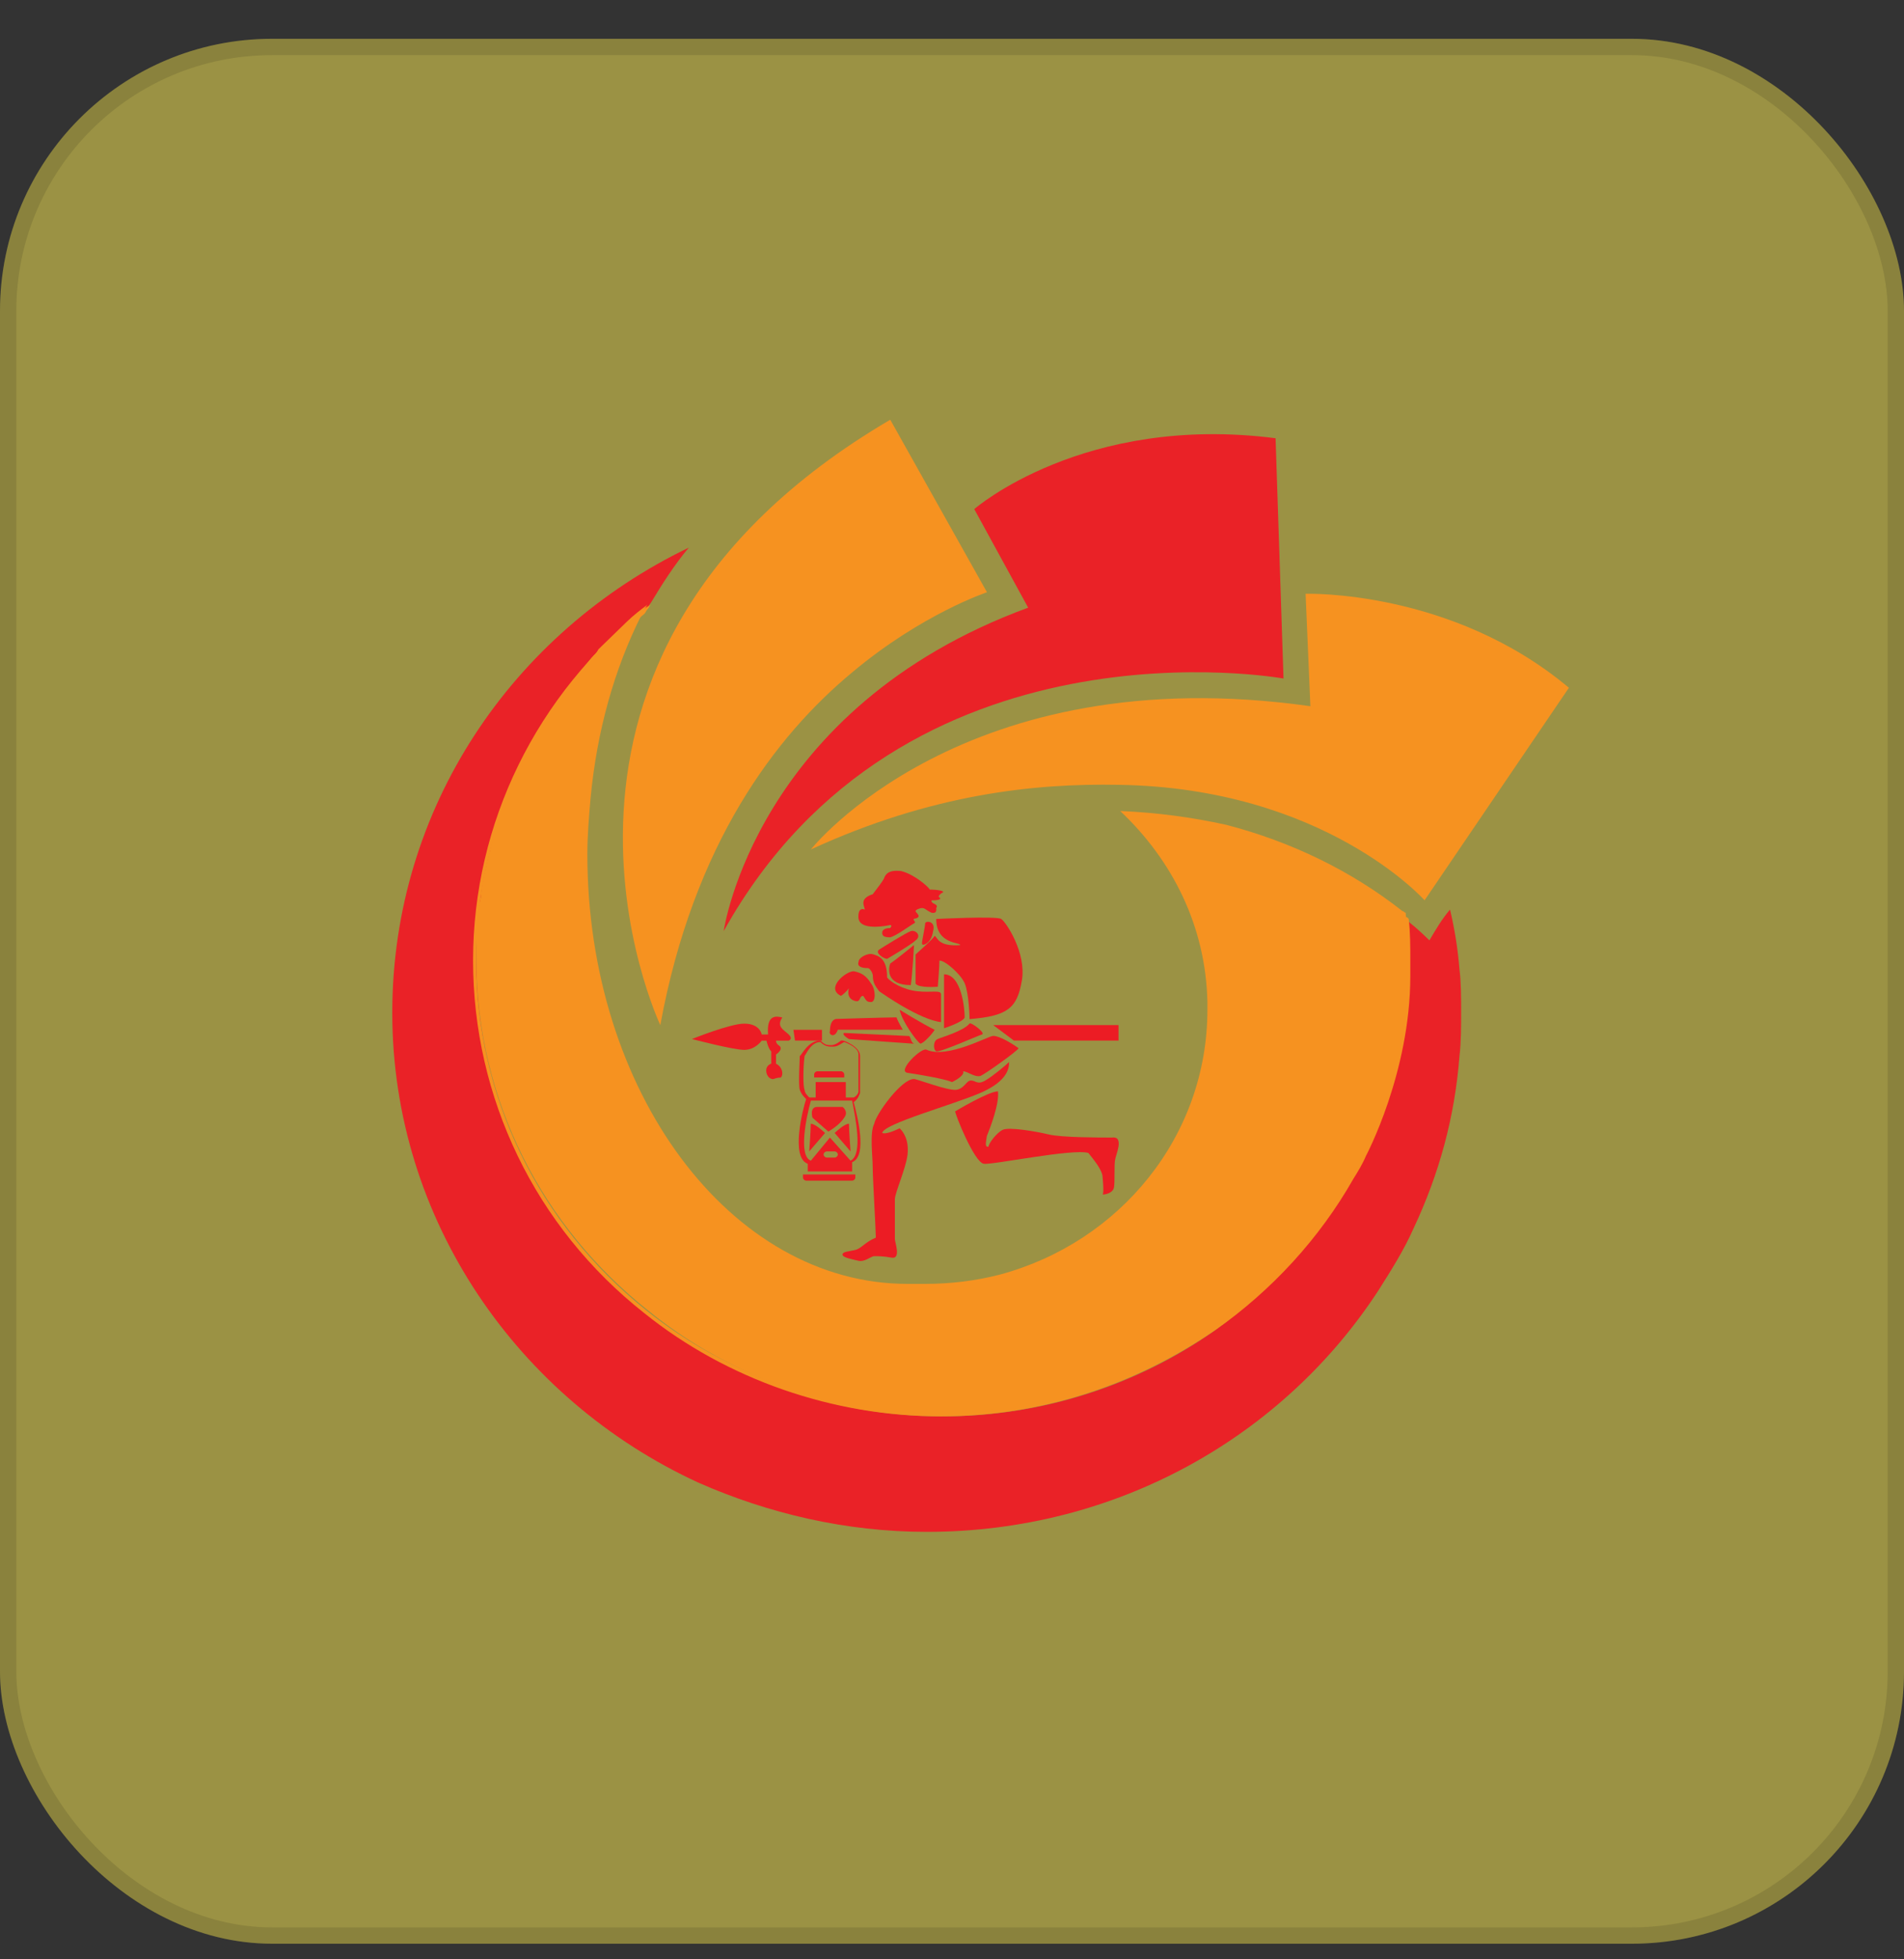 <svg width="35" height="36" viewBox="0 0 35 36" fill="none" xmlns="http://www.w3.org/2000/svg">
<rect x="0" y="0" width="35" height="36" fill="#333333" stroke="none"/>
<rect y="0.713" width="35" height="35" rx="5" fill="#FFEE54" fill-opacity="0.51"/>
<rect x="0.15" y="0.863" width="34.7" height="34.7" rx="4.85" stroke="black" stroke-opacity="0.11" stroke-width="0.3"/>
<path d="M26.859 18.609C26.859 18.863 26.859 19.146 26.829 19.401C26.742 20.533 26.451 21.58 25.984 22.571C25.809 22.967 25.576 23.335 25.343 23.703C23.594 26.392 20.533 28.146 17.035 28.146C15.548 28.146 14.12 27.807 12.837 27.241C9.514 25.712 7.211 22.401 7.211 18.609C7.211 14.845 9.426 11.618 12.662 10.062C12.399 10.373 12.166 10.741 11.962 11.08C11.933 11.109 11.933 11.137 11.904 11.165C11.787 11.278 11.642 11.363 11.525 11.477L11.088 11.901L11 11.986C10.971 12.014 10.942 12.043 10.913 12.099C10.854 12.156 10.796 12.212 10.767 12.269C10.68 12.382 10.563 12.495 10.476 12.637C10.067 13.146 9.718 13.741 9.455 14.335L9.368 14.505C9.339 14.59 9.309 14.646 9.28 14.731C9.28 14.76 9.251 14.816 9.251 14.845C9.222 14.958 9.164 15.071 9.135 15.184C9.105 15.269 9.076 15.326 9.076 15.411C9.076 15.439 9.047 15.495 9.047 15.524C9.018 15.609 9.018 15.665 8.989 15.75C8.931 15.977 8.872 16.231 8.843 16.486C8.843 16.543 8.814 16.599 8.814 16.684C8.814 16.741 8.814 16.769 8.785 16.826C8.785 16.91 8.785 16.967 8.756 17.052V17.675C8.756 20.278 9.98 22.599 11.904 24.127C13.391 25.316 15.286 26.024 17.326 26.024C19.192 26.024 20.941 25.429 22.34 24.439C23.36 23.703 24.235 22.769 24.847 21.694C24.935 21.552 24.993 21.41 25.08 21.269C25.576 20.278 25.867 19.146 25.897 17.986V17.703C25.897 17.42 25.897 17.165 25.867 16.91C25.897 16.91 25.897 16.939 25.897 16.939C26.042 17.052 26.159 17.165 26.276 17.278C26.392 17.08 26.509 16.882 26.655 16.712C26.742 17.08 26.8 17.448 26.829 17.816C26.859 18.043 26.859 18.326 26.859 18.609Z" fill="#EA2227"/>
<path d="M25.897 17.646V17.93C25.897 19.628 25.169 21.043 25.081 21.212C25.023 21.354 24.935 21.495 24.848 21.637C24.236 22.712 23.361 23.675 22.341 24.382C20.942 25.373 19.192 25.967 17.327 25.967C15.257 25.967 13.362 25.26 11.905 24.071C9.981 22.543 8.756 20.222 8.756 17.618V16.996C8.756 16.911 8.756 16.854 8.785 16.769C8.785 16.713 8.785 16.684 8.815 16.628C8.815 16.571 8.844 16.515 8.844 16.43C8.873 16.175 8.931 15.948 8.989 15.694C9.019 15.609 9.019 15.552 9.048 15.467C9.048 15.439 9.077 15.382 9.077 15.354C9.106 15.269 9.106 15.213 9.135 15.128C9.164 15.014 9.223 14.901 9.252 14.788C9.252 14.76 9.281 14.703 9.281 14.675C9.31 14.59 9.339 14.533 9.368 14.448L9.456 14.279C9.718 13.684 10.068 13.09 10.476 12.581C10.564 12.467 10.68 12.354 10.768 12.213C10.826 12.156 10.855 12.099 10.913 12.043C10.943 12.014 10.972 11.986 11.001 11.93L11.088 11.845L11.526 11.42C11.642 11.307 11.788 11.194 11.905 11.109C11.875 11.137 11.875 11.165 11.846 11.194C11.817 11.222 11.817 11.25 11.788 11.307C11.292 12.297 10.972 13.43 10.855 14.675C10.826 15.014 10.797 15.354 10.797 15.694C10.797 20.052 13.421 23.59 16.685 23.59H17.006C17.473 23.59 17.939 23.533 18.376 23.42C20.592 22.826 22.195 20.873 22.195 18.552V18.411C22.166 17.024 21.554 15.807 20.592 14.901C21.262 14.93 21.904 15.014 22.545 15.156C23.74 15.467 24.848 16.005 25.781 16.741C25.81 16.741 25.81 16.769 25.839 16.769C25.868 17.109 25.897 17.363 25.897 17.646Z" fill="#F69220"/>
<path d="M25.925 17.646V17.93C25.925 19.712 25.108 21.241 25.108 21.241C25.05 21.382 24.963 21.524 24.875 21.665C24.263 22.741 23.389 23.703 22.339 24.439C20.852 25.458 19.132 26.024 17.296 26.024C15.313 26.024 13.36 25.345 11.845 24.128C9.833 22.543 8.696 20.165 8.696 17.646C8.696 15.128 9.862 12.75 11.874 11.165L11.961 11.109C11.932 11.137 11.932 11.165 11.903 11.194C11.874 11.222 11.874 11.25 11.845 11.279C9.891 12.864 8.754 15.184 8.754 17.646C8.754 20.137 9.891 22.486 11.874 24.071C13.389 25.288 15.313 25.939 17.296 25.939C19.103 25.939 20.823 25.401 22.281 24.382C23.301 23.675 24.176 22.712 24.788 21.637C24.875 21.495 24.933 21.354 25.021 21.212C25.021 21.184 25.837 19.684 25.837 17.93V17.646C25.837 17.392 25.837 17.109 25.808 16.854V16.826C25.837 16.826 25.837 16.854 25.866 16.854L25.895 16.882C25.925 17.137 25.925 17.392 25.925 17.646Z" fill="#F69220"/>
<path d="M23.594 12.467C23.594 12.467 16.598 11.193 13.303 17.108C13.303 17.108 13.886 13.005 18.9 11.165L17.909 9.354C17.909 9.354 19.921 7.599 23.448 8.052L23.594 12.467Z" fill="#EA2227"/>
<path d="M14.905 15.608C14.905 15.608 17.704 12.071 24.088 12.976L24 10.91C24 10.91 26.682 10.825 28.84 12.637L26.187 16.542C26.187 16.542 24.35 14.476 20.561 14.42C19.016 14.391 17.121 14.589 14.905 15.608Z" fill="#F69220"/>
<path d="M12.138 18.835C12.138 18.835 8.931 12.071 16.365 7.712L18.143 10.882C18.143 10.882 16.948 11.278 15.665 12.354C14.266 13.514 12.75 15.495 12.138 18.835Z" fill="#F69220"/>
<path d="M16.363 16.996C16.363 16.996 15.751 17.137 15.78 16.826C15.78 16.713 15.838 16.684 15.897 16.713C15.897 16.656 15.78 16.515 16.043 16.43C16.13 16.316 16.217 16.203 16.247 16.147C16.276 16.062 16.334 15.977 16.567 16.005C16.8 16.062 17.063 16.288 17.092 16.345C17.238 16.345 17.383 16.373 17.325 16.401C17.267 16.43 17.238 16.486 17.267 16.486C17.267 16.486 17.354 16.543 17.121 16.543C17.121 16.599 17.179 16.599 17.209 16.628C17.238 16.656 17.209 16.684 17.209 16.684C17.209 16.684 17.238 16.797 17.121 16.769C17.005 16.713 17.005 16.684 16.946 16.684C16.917 16.684 16.83 16.713 16.83 16.741C16.83 16.769 16.975 16.854 16.8 16.882C16.771 16.911 16.859 16.939 16.8 16.967C16.742 16.996 16.48 17.194 16.363 17.222C16.247 17.222 16.217 17.194 16.217 17.137C16.217 17.081 16.276 17.052 16.363 17.052C16.392 17.024 16.392 16.996 16.363 16.996Z" fill="#EC1C24"/>
<path d="M16.307 17.618C16.248 17.618 16.074 17.505 16.161 17.448C16.248 17.392 16.657 17.137 16.744 17.108C16.832 17.08 16.948 17.193 16.831 17.278C16.744 17.363 16.307 17.618 16.307 17.618Z" fill="#EC1C24"/>
<path d="M16.948 17.337C16.948 17.281 17.006 17.026 17.006 16.97C17.006 16.913 17.21 16.913 17.152 17.111C17.122 17.337 16.948 17.394 16.948 17.337Z" fill="#EC1C24"/>
<path d="M17.21 16.885C17.21 16.885 18.318 16.828 18.405 16.885C18.493 16.942 18.872 17.508 18.784 18.017C18.697 18.526 18.522 18.668 17.822 18.725C17.822 18.555 17.793 18.13 17.706 18.017C17.648 17.904 17.385 17.649 17.269 17.649C17.269 17.762 17.239 18.13 17.239 18.13C17.239 18.13 16.89 18.159 16.831 18.074V17.536C16.831 17.536 17.152 17.253 17.181 17.196C17.239 17.225 17.239 17.394 17.648 17.366C17.677 17.309 17.21 17.366 17.21 16.885Z" fill="#EC1C24"/>
<path d="M16.802 17.364C16.802 17.364 16.452 17.647 16.364 17.704C16.335 17.789 16.277 18.1 16.743 18.1C16.772 17.902 16.802 17.364 16.802 17.364Z" fill="#EC1C24"/>
<path d="M15.957 17.788C15.841 17.788 15.753 17.76 15.782 17.675C15.782 17.59 15.957 17.505 16.045 17.533C16.132 17.562 16.307 17.59 16.307 17.958C16.365 18.043 16.599 18.184 16.861 18.213C17.123 18.241 17.298 18.184 17.298 18.269V18.779C17.298 18.779 16.978 18.779 16.161 18.213C16.103 18.128 16.045 18.071 16.045 17.93C16.045 17.873 15.986 17.788 15.957 17.788Z" fill="#EC1C24"/>
<path d="M15.693 17.845C15.547 17.845 15.168 18.157 15.459 18.298C15.547 18.241 15.605 18.157 15.605 18.157C15.605 18.157 15.547 18.326 15.693 18.383C15.838 18.439 15.78 18.298 15.868 18.298C15.926 18.383 15.926 18.411 16.013 18.411C16.101 18.411 16.101 18.185 16.013 18.072C15.926 17.93 15.838 17.873 15.693 17.845Z" fill="#EC1C24"/>
<path d="M17.354 17.902V18.893C17.354 18.893 17.703 18.78 17.733 18.695C17.733 18.525 17.674 17.902 17.354 17.902Z" fill="#EC1C24"/>
<path d="M16.539 18.553C16.539 18.553 16.948 18.808 17.181 18.921C17.152 18.977 16.977 19.175 16.918 19.175C16.86 19.147 16.569 18.751 16.539 18.553Z" fill="#EC1C24"/>
<path d="M14.585 18.921H15.11V19.119H14.614L14.585 18.921Z" fill="#EC1C24"/>
<path d="M20.561 18.835H18.258L18.637 19.119H20.561V18.835Z" fill="#EC1C24"/>
<path d="M17.823 18.806C17.852 18.778 18.114 18.976 18.056 19.005C17.968 19.033 17.269 19.344 17.21 19.316C17.152 19.288 17.152 19.118 17.24 19.09C17.298 19.061 17.706 18.948 17.823 18.806Z" fill="#EC1C24"/>
<path d="M17.034 19.288C16.946 19.231 16.48 19.684 16.684 19.712C16.888 19.741 17.383 19.826 17.5 19.882C17.617 19.826 17.733 19.741 17.704 19.684C17.791 19.684 17.908 19.797 18.025 19.769C18.141 19.712 18.695 19.316 18.724 19.26C18.608 19.175 18.375 19.033 18.258 19.033C18.171 19.033 17.413 19.458 17.034 19.288Z" fill="#EC1C24"/>
<path d="M16.8 19.825C16.858 19.825 17.441 20.051 17.587 20.023C17.733 19.995 17.762 19.853 17.849 19.853C17.937 19.853 17.966 19.938 18.112 19.853C18.258 19.768 18.491 19.57 18.549 19.514C18.549 19.599 18.549 19.853 18.024 20.08C17.5 20.306 16.246 20.646 16.217 20.816C16.275 20.844 16.421 20.787 16.538 20.731C16.596 20.787 16.712 20.929 16.683 21.212C16.654 21.466 16.45 21.919 16.45 22.032V22.768C16.45 22.825 16.567 23.136 16.392 23.108C16.246 23.08 16.129 23.08 16.071 23.08C16.013 23.08 15.896 23.193 15.78 23.165C15.663 23.136 15.488 23.108 15.488 23.051C15.488 22.995 15.605 22.995 15.721 22.966C15.838 22.938 15.896 22.825 16.1 22.74C16.1 22.599 16.042 21.636 16.042 21.438C16.042 21.24 15.984 20.816 16.071 20.646C16.1 20.476 16.567 19.825 16.8 19.825Z" fill="#EC1C24"/>
<path d="M17.558 20.42C17.558 20.476 17.908 21.354 18.083 21.382C18.228 21.41 19.715 21.099 20.007 21.184C20.094 21.297 20.269 21.495 20.269 21.637C20.269 21.637 20.298 21.92 20.269 21.948C20.327 21.948 20.444 21.92 20.473 21.835C20.502 21.75 20.473 21.382 20.502 21.297C20.502 21.24 20.677 20.872 20.444 20.901C20.211 20.901 19.511 20.901 19.278 20.844C19.045 20.788 18.549 20.703 18.432 20.759C18.316 20.816 18.17 21.014 18.17 21.071C18.112 21.071 18.112 21.042 18.141 20.872C18.199 20.731 18.374 20.278 18.345 20.052C18.17 20.052 17.558 20.42 17.558 20.42Z" fill="#EC1C24"/>
<path d="M16.713 19.036C16.743 19.064 16.743 19.149 16.801 19.177L15.606 19.092C15.606 19.092 15.46 19.007 15.518 18.979L16.713 19.036Z" fill="#EC1C24"/>
<path d="M15.401 18.92H16.596C16.596 18.92 16.509 18.778 16.48 18.693C16.276 18.693 15.372 18.722 15.372 18.722C15.372 18.722 15.256 18.722 15.256 18.948C15.226 19.005 15.343 19.09 15.401 18.92Z" fill="#EC1C24"/>
<path d="M14.265 19.12H14.498C14.498 19.12 14.585 19.091 14.498 19.007C14.41 18.922 14.265 18.865 14.381 18.695C14.265 18.667 14.09 18.639 14.119 19.007H14.002C14.002 19.007 13.973 18.808 13.681 18.808C13.419 18.808 12.72 19.091 12.72 19.091C12.72 19.091 13.477 19.29 13.681 19.29C13.886 19.29 14.002 19.12 14.002 19.12H14.09C14.09 19.12 14.119 19.261 14.177 19.318V19.544C14.177 19.544 14.06 19.573 14.09 19.714C14.119 19.827 14.206 19.827 14.206 19.827C14.235 19.827 14.265 19.799 14.352 19.799C14.41 19.742 14.381 19.601 14.265 19.544V19.375C14.265 19.375 14.352 19.318 14.352 19.261C14.352 19.205 14.265 19.205 14.265 19.12Z" fill="#EC1C24"/>
<path d="M15.693 20.25C15.781 20.194 15.81 20.08 15.81 20.08V19.401C15.81 19.231 15.518 19.118 15.489 19.118H15.46C15.431 19.146 15.344 19.203 15.285 19.203C15.198 19.203 15.169 19.203 15.081 19.118C14.848 19.118 14.731 19.401 14.702 19.401C14.702 19.458 14.673 19.939 14.702 20.024C14.731 20.109 14.79 20.165 14.819 20.194C14.761 20.363 14.527 21.269 14.848 21.382V21.524H15.664V21.354C15.956 21.241 15.752 20.477 15.693 20.25ZM14.79 19.401C14.819 19.373 14.906 19.146 15.081 19.146C15.169 19.231 15.227 19.231 15.314 19.231C15.402 19.231 15.46 19.175 15.518 19.146C15.606 19.175 15.781 19.26 15.781 19.373V20.052C15.781 20.08 15.752 20.137 15.693 20.165H15.548V19.882H14.994V20.165H14.877C14.848 20.137 14.79 20.08 14.79 20.024C14.761 19.967 14.761 19.628 14.79 19.401ZM15.344 21.269H15.198C15.169 21.269 15.139 21.241 15.139 21.212C15.139 21.184 15.169 21.156 15.198 21.156H15.344C15.373 21.156 15.402 21.184 15.402 21.212C15.402 21.241 15.373 21.269 15.344 21.269ZM15.635 21.326L15.256 20.901L14.906 21.326C14.673 21.241 14.819 20.533 14.906 20.222H15.664C15.723 20.533 15.868 21.212 15.635 21.326Z" fill="#EC1C24"/>
<path d="M15.518 20.536C15.606 20.423 15.489 20.338 15.489 20.338H15.023C14.877 20.338 14.935 20.536 14.935 20.536L15.227 20.791C15.227 20.791 15.431 20.677 15.518 20.536Z" fill="#EC1C24"/>
<path d="M15.343 20.817L15.635 21.156C15.635 21.156 15.606 20.76 15.606 20.647C15.518 20.647 15.343 20.817 15.343 20.817Z" fill="#EC1C24"/>
<path d="M14.904 20.647C14.904 20.788 14.875 21.156 14.875 21.156L15.166 20.817C15.166 20.817 14.991 20.647 14.904 20.647Z" fill="#EC1C24"/>
<path d="M15.461 19.797H15.519V19.741C15.519 19.712 15.49 19.684 15.461 19.684H15.024C14.995 19.684 14.966 19.712 14.966 19.741V19.797H15.024H15.461Z" fill="#EC1C24"/>
<path d="M14.82 21.58H14.761V21.637C14.761 21.665 14.79 21.693 14.82 21.693H15.665C15.694 21.693 15.723 21.665 15.723 21.637V21.58H15.665H14.82Z" fill="#EC1C24"/>
</svg>
